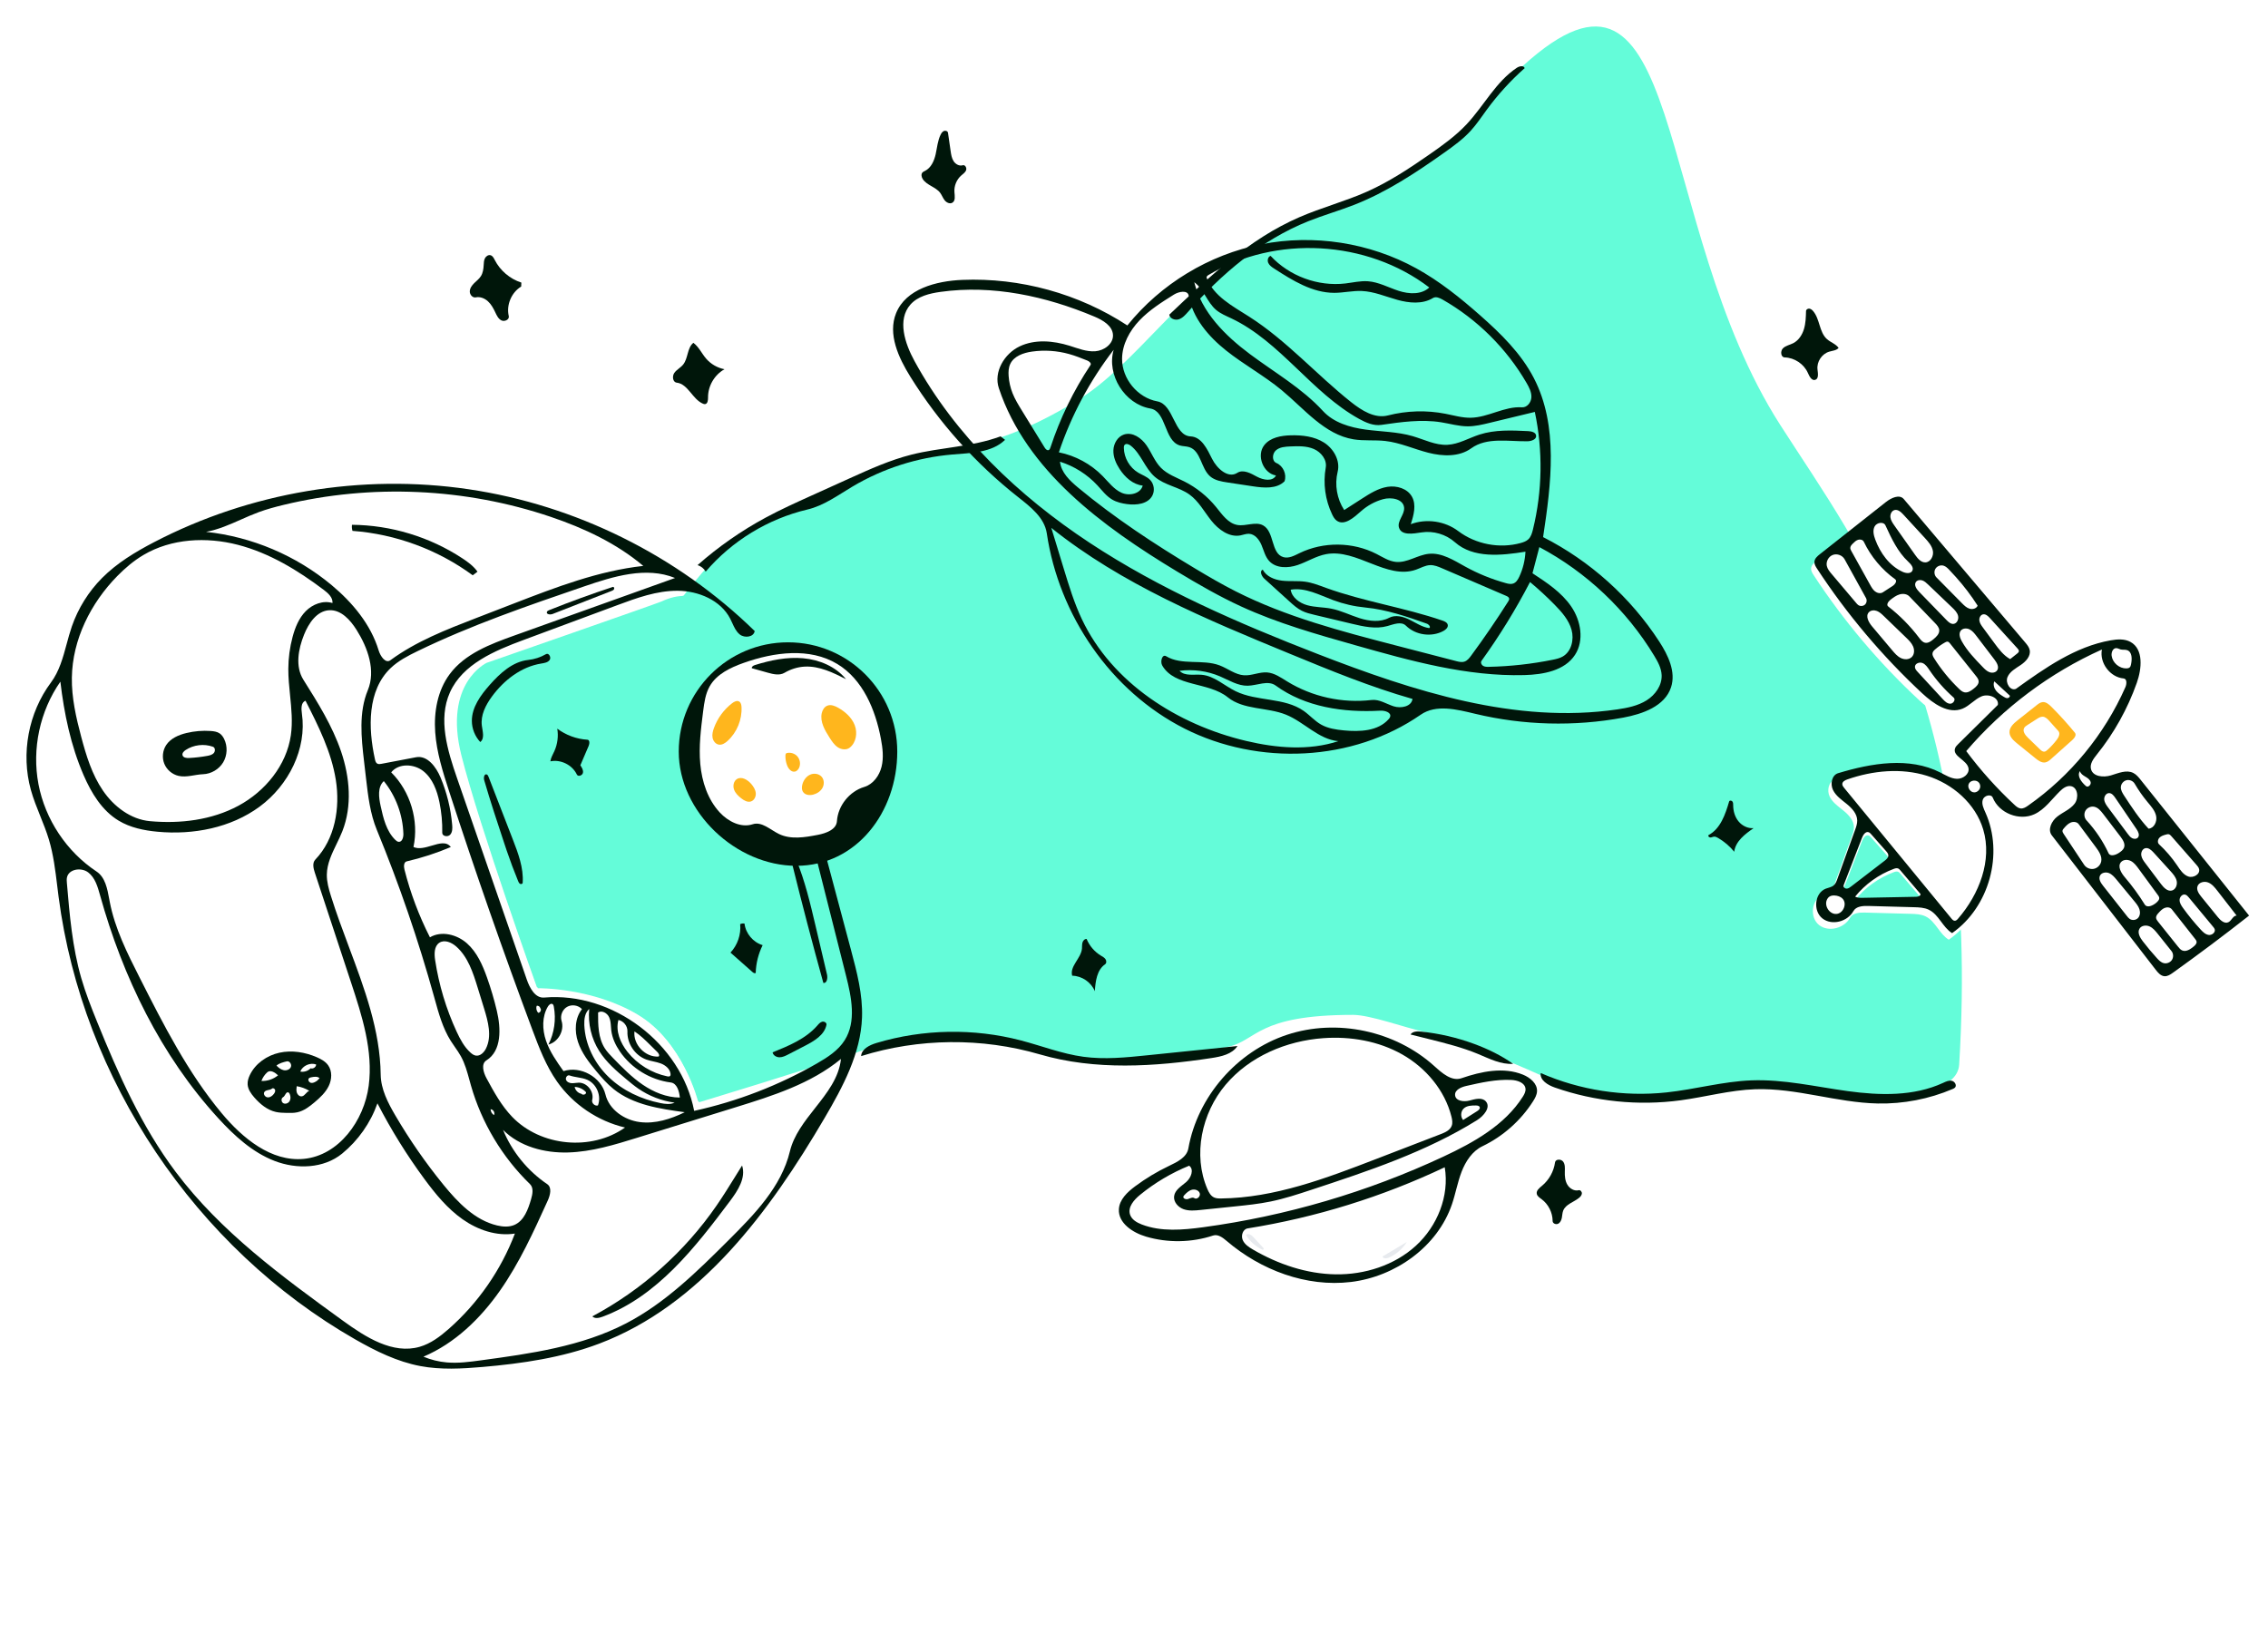 <svg width="685" height="499" viewBox="0 0 685 499" fill="none" xmlns="http://www.w3.org/2000/svg">
<g id="planet_watch">
<rect width="685" height="499" fill="white"/>
<path id="display" d="M235.723 235.688C236.723 238.688 253.223 296.188 254.223 301.188C254.256 301.355 254.29 301.524 254.325 301.695C255.327 306.627 256.772 313.732 245.15 319.963C245.198 320.112 245.223 320.188 245.223 320.188C229.466 325.393 210.828 332.613 210.828 332.613C210.828 332.613 206.298 314.496 192.473 306.209C178.649 297.923 162.16 298.159 162.16 298.159C162.16 298.159 144.848 249.912 139.345 228.107C133.843 206.302 146.997 200.191 146.997 200.191C146.997 200.191 198.712 182.192 199.722 181.689C199.722 181.689 199.722 181.689 199.722 181.689C205.116 179.199 208.723 179.688 212.723 181.688C216.723 183.688 218.223 186.188 219.723 189.188C221.222 192.188 234.721 232.685 235.723 235.688Z" fill="#64FCD9"/>
<path id="display_ray" fill-rule="evenodd" clip-rule="evenodd" d="M370.74 316.22C379.822 314.267 379.376 306.521 408.627 306.521C413.846 306.521 424.231 310.357 430.561 311.765C442.663 314.457 465.082 324.635 465.082 324.635C465.082 324.635 475.073 330.677 491.049 330.982C507.026 331.286 515.716 326.939 532.59 326.939C544.896 326.939 555.577 330.982 566.119 330.982C576.661 330.982 591.228 329.638 591.725 321.525C598.423 212.226 562.438 166.924 537.741 128.44C498.58 67.417 509.382 -25.123 459.89 19.963C447.335 31.4 445.832 40.833 423.621 53.06C405.94 62.792 392.168 64.725 382.793 70.676C356.84 87.151 343.21 110.105 325.154 121.087C293.623 140.265 283.281 132.492 258.355 145.615C255.065 147.347 251.416 149.79 247.356 151.431C239.282 154.693 230.08 157.333 222.35 162.782C216.101 167.187 206.494 179.876 206.494 179.876L147.274 200.502C147.274 200.502 134.121 206.613 139.623 228.418C145.125 250.223 162.438 298.47 162.438 298.47C162.438 298.47 178.926 298.234 192.751 306.521C206.575 314.808 211.106 332.925 211.106 332.925C211.106 332.925 244.267 322.912 258.355 318.005C262.224 316.658 270.975 313.256 284.352 312.619C299.016 311.921 310.072 319.185 331.39 320.244C343.369 320.839 361.657 318.172 370.74 316.22Z" fill="#64FCD9"/>
<g id="ray_outlines">
<path class="ray_outline" fill-rule="evenodd" clip-rule="evenodd" d="M346.498 318.731C355.581 317.798 364.663 316.865 373.745 315.933C372.123 318.413 368.86 319.112 365.93 319.558C348.702 322.181 330.811 323.343 314.081 318.462C296.549 313.347 277.51 313.528 260.078 318.975C260.217 316.796 262.657 315.628 264.749 315.003C278.84 310.787 294.09 310.519 308.322 314.236C314.619 315.88 320.744 318.291 327.192 319.173C333.586 320.048 340.079 319.39 346.498 318.731Z" fill="#00160A"/>
<path class="ray_outline" fill-rule="evenodd" clip-rule="evenodd" d="M275.236 137.328C284.139 135.073 293.579 135.002 302.185 131.794C302.642 132.145 303.099 132.497 303.556 132.848C299.528 136.755 293.284 136.797 287.692 137.268C277.062 138.162 266.644 141.502 257.475 146.955C253.076 149.571 248.839 152.718 243.857 153.893C231.985 156.693 221.058 163.363 213.141 172.643C212.607 171.713 211.711 170.996 210.685 170.679C216.98 165.12 223.913 160.287 231.306 156.304C235.778 153.895 240.41 151.799 245.038 149.706C248.929 147.946 252.82 146.186 256.711 144.426C262.744 141.697 268.816 138.954 275.236 137.328Z" fill="#00160A"/>
<path class="ray_outline" fill-rule="evenodd" clip-rule="evenodd" d="M449.021 33.172C447.468 35.293 446.014 37.498 444.245 39.443C441.905 42.016 439.066 44.076 436.228 46.088C427.651 52.169 418.797 58.026 409.009 61.864C404.449 63.652 399.721 64.987 395.173 66.804C380.92 72.497 368.891 82.748 358.751 94.268C357.962 95.165 357.12 96.111 355.976 96.454C354.833 96.796 353.33 96.217 353.159 95.036C365.083 83.713 377.339 72.166 392.42 65.611C399.139 62.691 406.282 60.828 412.97 57.839C419.622 54.865 425.733 50.816 431.717 46.658C435.698 43.892 439.667 41.042 442.982 37.505C448.2 31.937 451.777 24.695 458.132 20.47C458.903 19.957 460.256 19.693 460.485 20.59C456.23 24.36 452.38 28.586 449.021 33.172Z" fill="#00160A"/>
<path class="ray_outline" fill-rule="evenodd" clip-rule="evenodd" d="M507.617 332.321C494.875 334.046 481.729 332.713 469.593 328.466C467.505 327.736 465.041 326.281 465.343 324.091C477.219 329.281 490.455 331.319 503.342 329.944C511.927 329.027 520.341 326.631 528.968 326.303C538.736 325.933 548.38 328.223 558.065 329.55C567.75 330.877 578.006 331.164 586.879 327.062C587.708 326.678 588.601 326.247 589.495 326.435C590.389 326.622 591.084 327.794 590.474 328.474C590.289 328.681 590.026 328.798 589.77 328.907C582.646 331.942 574.874 333.446 567.132 333.287C554.703 333.032 542.571 328.569 530.146 328.982C522.552 329.234 515.146 331.302 507.617 332.321Z" fill="#00160A"/>
<path class="ray_outline" fill-rule="evenodd" clip-rule="evenodd" d="M426.014 312.442C426.663 311.466 428.067 311.45 429.232 311.571C434.704 312.139 440.104 313.395 445.265 315.3C449.403 316.827 453.401 318.779 457.017 321.306C453.293 321.572 449.795 319.733 446.345 318.305C441.619 316.349 436.635 315.1 431.673 313.858C429.787 313.386 427.901 312.914 426.014 312.442Z" fill="#00160A"/>
</g>
<g id="watch">
<path fill-rule="evenodd" clip-rule="evenodd" d="M164.91 197.568C165.743 197.086 166.564 198.543 166.01 199.33C165.456 200.116 164.375 200.261 163.426 200.416C157.398 201.394 152.202 205.432 148.587 210.354C146.693 212.932 145.109 216.028 145.532 219.199C145.761 220.921 146.427 223.05 145.053 224.113C143.452 222.407 142.526 220.084 142.516 217.744C142.497 213.617 145.148 209.994 147.879 206.899C151.016 203.343 154.809 199.836 159.523 199.329C161.416 199.126 163.264 198.521 164.91 197.568Z" fill="#00160A"/>
<path fill-rule="evenodd" clip-rule="evenodd" d="M233.344 317.837C238.254 315.859 243.355 313.748 246.839 309.762C247.26 309.28 247.697 308.745 248.317 308.584C248.937 308.423 249.743 308.903 249.617 309.531C249.005 312.59 245.93 314.408 243.158 315.84C241.472 316.711 239.787 317.582 238.101 318.453C237.267 318.884 236.393 319.325 235.455 319.332C234.516 319.339 233.502 318.763 233.344 317.837Z" fill="#00160A"/>
<path fill-rule="evenodd" clip-rule="evenodd" d="M156.493 266.123C155.257 263.112 154.113 260.063 153.065 256.982C152.807 256.224 152.555 255.465 152.303 254.705C150.202 248.372 148.1 242.038 146.238 235.63C146.021 234.883 146.246 233.662 146.987 233.902C147.291 234 147.441 234.333 147.557 234.631C149.991 240.913 152.426 247.194 154.86 253.476C156.499 257.703 158.165 262.1 157.868 266.624C157.845 266.964 157.369 267.107 157.071 266.942C156.773 266.776 156.622 266.438 156.493 266.123Z" fill="#00160A"/>
<path fill-rule="evenodd" clip-rule="evenodd" d="M249.773 294.302C250.028 295.385 249.769 297.065 248.674 296.868C245.372 284.951 242.237 272.988 239.269 260.983C239.169 260.58 239.07 260.146 239.215 259.756C239.36 259.367 239.857 259.082 240.205 259.31C240.38 259.423 240.47 259.628 240.549 259.821C243.135 266.129 244.708 272.798 246.271 279.434C247.438 284.39 248.606 289.346 249.773 294.302Z" fill="#00160A"/>
<path fill-rule="evenodd" clip-rule="evenodd" d="M144.215 172.662C143.736 173.028 143.258 173.393 142.779 173.759C132.243 166.013 119.5 161.305 106.459 160.34C106.277 159.748 106.225 159.118 106.305 158.505C118.094 158.595 129.835 162.165 139.678 168.654C141.373 169.771 143.044 171.003 144.215 172.662Z" fill="#00160A"/>
<path fill-rule="evenodd" clip-rule="evenodd" d="M178.896 397.581C193.838 389.621 206.83 378.031 216.438 364.092C218.361 361.303 220.148 358.424 221.935 355.547C222.667 354.369 223.398 353.191 224.13 352.012C225.35 355.742 222.865 359.575 220.51 362.715C209.948 376.796 198.479 391.574 181.975 397.695C180.954 398.074 179.657 398.361 178.896 397.581Z" fill="#00160A"/>
<path fill-rule="evenodd" clip-rule="evenodd" d="M53.932 234.34C52.016 233.906 50.35 232.485 49.619 230.661C48.888 228.837 49.112 226.659 50.199 225.021C51.54 223.001 53.95 221.963 56.307 221.394C58.706 220.814 61.194 220.606 63.656 220.78C64.595 220.846 65.57 220.982 66.346 221.514C66.945 221.925 67.376 222.542 67.697 223.194C68.779 225.393 68.668 228.138 67.411 230.243C66.153 232.347 63.789 233.746 61.339 233.835C58.853 233.926 56.359 234.889 53.932 234.34ZM57.087 228.938C58.926 228.842 60.758 228.63 62.57 228.305C63.306 228.173 64.096 227.991 64.585 227.425C65.074 226.859 65.014 225.791 64.309 225.539C61.615 224.575 58.478 224.947 56.084 226.516C55.531 226.878 54.957 227.463 55.128 228.102C55.327 228.848 56.317 228.978 57.087 228.938Z" fill="#00160A"/>
<path fill-rule="evenodd" clip-rule="evenodd" d="M185.162 177.246C185.473 177.266 185.601 177.705 185.446 177.976C185.312 178.208 185.064 178.337 184.813 178.441L166.908 185.439C166.193 185.719 164.958 185.57 165.179 184.834C165.267 184.539 165.587 184.388 165.874 184.274C172.229 181.734 178.662 179.39 185.162 177.246Z" fill="#00160A"/>
<path fill-rule="evenodd" clip-rule="evenodd" d="M76.798 331.453C75.808 330.319 74.877 329.006 74.789 327.503C74.732 326.534 75.038 325.575 75.456 324.698C77.12 321.211 80.616 318.778 84.391 317.95C88.165 317.121 92.167 317.783 95.711 319.324C96.998 319.884 98.281 320.596 99.1 321.736C100.382 323.518 100.246 326.03 99.286 328.004C98.327 329.979 96.674 331.519 94.995 332.934C93.449 334.238 91.776 335.514 89.8 335.946C88.737 336.179 87.637 336.155 86.549 336.13C85.459 336.104 84.36 336.078 83.296 335.838C80.703 335.254 78.546 333.456 76.798 331.453ZM83.982 324.779C83.082 323.915 81.654 323.024 80.727 323.858C79.932 324.573 79.317 325.485 78.953 326.49C80.762 326.552 82.586 325.932 83.982 324.779ZM86.606 320.56C85.507 320.824 84.365 321.109 83.502 321.839C84.11 322.457 84.812 323.041 85.661 323.223C86.509 323.405 87.524 323.06 87.855 322.258C88.186 321.457 87.449 320.357 86.606 320.56ZM89.611 328.063C89.527 328.723 89.447 329.411 89.664 330.04C89.88 330.669 90.491 331.216 91.151 331.128C92.096 331.001 92.511 329.764 93.416 329.463C92.256 328.753 90.954 328.274 89.611 328.063ZM93.883 322.673C94.617 322.897 95.476 322.264 95.48 321.497C93.659 320.856 91.423 321.854 90.685 323.638C91.802 323.867 93.025 323.485 93.813 322.661M87.522 330.472C87.433 330.25 87.301 330.019 87.076 329.937C86.346 329.671 86.159 331.029 85.476 331.399C84.832 331.748 84.924 332.843 85.564 333.199C86.204 333.555 87.076 333.216 87.457 332.59C87.837 331.964 87.795 331.152 87.522 330.472ZM82.151 328.79C81.492 329.353 80.291 329.096 79.834 329.833C79.435 330.476 80.087 331.377 80.841 331.437C81.596 331.498 82.284 330.977 82.735 330.368C82.982 330.034 83.191 329.622 83.097 329.217C83.003 328.813 82.466 328.52 82.151 328.79ZM95.797 326.391C96.04 326.146 96.283 325.902 96.526 325.657C95.895 325.046 94.878 325.189 94.019 325.373C93.754 325.43 93.47 325.497 93.288 325.697C92.864 326.164 93.372 326.977 93.996 327.065C94.62 327.153 95.21 326.791 95.736 326.444L95.797 326.391Z" fill="#00160A"/>
<path fill-rule="evenodd" clip-rule="evenodd" d="M221.159 188.154C221.747 189.448 222.337 190.746 223.429 191.623C224.889 192.795 227.68 192.442 227.936 190.587C204.569 167.76 173.88 152.547 141.566 147.771C109.251 142.995 75.473 148.68 46.502 163.771C40.859 166.71 35.333 170.043 30.844 174.553C26.75 178.667 23.599 183.715 21.7 189.2C21.099 190.935 20.615 192.727 20.131 194.518C19.016 198.644 17.903 202.761 15.377 206.153C8.582 215.279 6.278 227.594 9.316 238.56C10.065 241.263 11.112 243.868 12.16 246.474C13.102 248.816 14.044 251.159 14.77 253.574C16.14 258.136 16.716 262.88 17.291 267.616C17.423 268.703 17.555 269.789 17.697 270.873C24.892 325.987 59.042 376.936 107.288 404.535C113.476 408.074 119.978 411.284 126.984 412.599C133.148 413.756 139.488 413.406 145.735 412.864C157.704 411.827 169.727 410.072 180.965 405.825C211.615 394.241 232.481 365.919 249.058 337.656C254.582 328.237 259.971 318.195 260.354 307.282C260.597 300.359 258.795 293.547 257.008 286.854L249.49 258.701L246.5 258.968L255.533 294.703C257.172 301.185 258.692 308.524 255.123 314.179C253.17 317.274 249.968 319.337 246.796 321.162C235.247 327.807 222.673 332.666 209.657 335.514C205.727 315.158 185.014 299.509 164.359 301.29C161.639 301.525 159.995 298.424 159.102 295.844L138.054 235.062C135.141 226.65 132.255 217.239 135.897 209.117C139.727 200.577 149.365 196.543 158.14 193.286L186.386 182.802C192.293 180.609 198.362 178.387 204.663 178.429C210.964 178.47 217.645 181.267 220.544 186.861C220.762 187.281 220.96 187.718 221.159 188.154ZM100.168 176.726C106.48 181.998 111.989 188.599 114.371 196.471C114.896 198.206 116.446 200.484 117.906 199.41C125.667 193.704 134.771 190.167 143.755 186.695L155.283 182.239C167.949 177.343 180.792 172.403 194.291 170.921C186.188 164.088 176.403 159.512 166.363 156.113C140.509 147.361 112.17 146.091 85.637 152.496C83.106 153.108 80.587 153.788 78.142 154.685C76.309 155.358 74.514 156.154 72.721 156.949C69.303 158.464 65.891 159.976 62.226 160.633C76.086 162.116 89.469 167.793 100.168 176.726ZM71.867 164.557C81.381 167.025 89.961 172.249 97.804 178.174C99.125 179.172 100.565 180.484 100.42 182.133C97.597 181.265 94.433 182.482 92.356 184.581C90.279 186.681 89.13 189.526 88.367 192.38C87.527 195.523 87.093 198.775 87.081 202.029C87.071 204.686 87.339 207.344 87.608 209.999C88.016 214.04 88.423 218.073 87.845 222.076C86.534 231.154 80.087 239.009 72.012 243.358C63.937 247.707 54.426 248.843 45.292 248.016C39.47 247.488 34.365 243.585 31.072 238.755C27.778 233.926 26.04 228.225 24.537 222.576C22.977 216.714 21.613 210.726 21.704 204.661C21.876 193.184 27.387 182.174 35.426 173.981C37.796 171.566 40.397 169.357 43.307 167.632C51.763 162.622 62.353 162.09 71.867 164.557ZM25.237 234.087C21.373 225.167 19.369 215.539 18.236 205.884C12.034 214.774 9.592 226.202 11.619 236.85C13.646 247.499 20.116 257.23 29.151 263.219C31.775 264.958 32.408 268.384 32.99 271.535L32.991 271.536C33.038 271.796 33.086 272.053 33.134 272.308C34.677 280.431 38.457 287.93 42.193 295.306C49.414 309.559 56.723 323.948 66.954 336.22C73.262 343.786 81.937 350.945 91.744 350.016C102.336 349.012 109.98 338.47 111.36 327.921C112.739 317.371 109.361 306.844 106.028 296.74L95.084 263.569C94.649 262.25 94.276 260.621 95.237 259.619C101.173 253.428 102.775 244.051 101.431 235.58C100.087 227.109 96.178 219.291 92.279 211.652C90.907 212.111 90.965 214.036 91.175 215.467C92.747 226.178 87.139 237.208 78.422 243.626C69.705 250.045 58.357 252.214 47.579 251.208C43.494 250.827 39.356 249.983 35.843 247.864C30.798 244.822 27.578 239.494 25.237 234.087ZM139.719 368.262C135.144 365.042 131.537 360.644 128.217 356.141C122.879 348.902 118.119 341.238 113.996 333.244C111.912 339.147 108.181 344.459 103.335 348.422C97.783 352.962 89.616 353.218 82.926 350.633C76.237 348.048 70.78 343.041 65.935 337.753C48.593 318.826 37.077 295.068 30.201 270.334C29.499 267.808 28.72 265.079 26.635 263.489C24.55 261.899 20.758 262.454 20.225 265.021C20.11 265.57 20.157 266.139 20.204 266.698C21.021 276.359 21.851 286.094 24.542 295.409C25.837 299.892 27.553 304.241 29.305 308.565C35.733 324.431 42.772 340.243 53.05 353.932C66.647 372.044 85.272 385.623 103.605 398.92C110.451 403.885 118.637 409.115 126.763 406.773C130.068 405.82 132.899 403.688 135.483 401.419C144.365 393.617 151.306 383.623 155.514 372.575C149.986 373.44 144.295 371.483 139.719 368.262ZM222.139 334.444L192.42 343.646C185.611 345.754 178.698 347.88 171.572 348.08C164.447 348.281 156.957 346.314 151.932 341.258C154.655 347.861 159.355 353.633 165.267 357.639C166.769 358.657 166.181 360.967 165.431 362.62C161.178 371.993 156.89 381.429 150.979 389.855C145.067 398.282 137.369 405.733 127.895 409.758C130.136 410.696 132.524 411.284 134.945 411.493C138.388 411.79 141.846 411.325 145.271 410.861C160.29 408.825 175.652 406.685 189.101 399.696C200.968 393.529 210.643 383.944 220.115 374.503C227.894 366.749 236.003 358.419 238.572 347.74C239.754 342.831 242.978 338.738 246.182 334.67C249.804 330.073 253.4 325.507 253.994 319.832C244.924 327.32 233.374 330.965 222.139 334.444ZM103.408 251.036C106.4 243.417 105.656 234.737 103.022 226.987C100.388 219.237 95.991 212.228 91.632 205.3C89.121 201.308 90.078 196.062 91.836 191.685C93.227 188.221 95.701 184.509 99.429 184.307C102.992 184.114 105.799 187.236 107.698 190.256C111.116 195.688 113.54 202.526 111.091 208.458C108.32 215.169 109.113 222.749 109.953 229.96L110.565 235.221C111.174 240.456 111.803 245.769 113.808 250.643C120.59 267.125 126.383 284.014 131.147 301.189L131.309 301.776C132.511 306.121 133.731 310.527 136.12 314.343C136.525 314.991 136.962 315.618 137.399 316.244C138.033 317.153 138.666 318.062 139.202 319.031C140.432 321.256 141.106 323.725 141.778 326.186C141.936 326.764 142.094 327.342 142.259 327.917C145.485 339.144 151.69 349.501 160.069 357.641C161.22 358.759 160.853 360.656 160.402 362.196C159.503 365.266 158.289 368.707 155.349 369.968C153.723 370.666 151.855 370.533 150.133 370.123C143.414 368.527 138.293 363.187 133.931 357.833C128.567 351.251 123.711 344.256 119.419 336.93C117.178 333.105 115.036 328.991 114.98 324.558C114.814 311.214 110.102 298.615 105.387 286.006C103.47 280.88 101.552 275.753 99.939 270.573C99.288 268.484 98.681 266.341 98.713 264.152C98.76 260.873 100.207 257.887 101.658 254.895C102.277 253.618 102.896 252.339 103.408 251.036ZM130.42 255.404C128.519 255.967 126.531 256.556 124.883 255.822C126.574 247.821 123.955 239.04 118.157 233.273C120.392 230.461 125.033 230.667 127.849 232.897C130.665 235.127 131.988 238.744 132.718 242.262C133.349 245.305 133.635 248.42 133.571 251.527C133.549 252.579 135.22 252.886 135.945 252.123C136.67 251.36 136.66 250.177 136.57 249.128C136.149 244.218 134.96 239.374 133.059 234.827C131.718 231.62 129.066 228.061 125.651 228.71L115.21 230.696C114.79 230.776 114.33 230.85 113.957 230.642C113.51 230.392 113.354 229.834 113.244 229.333C111.148 219.818 110.932 208.547 117.966 201.804C120.29 199.577 123.2 198.076 126.096 196.671C142.292 188.81 159.373 182.955 176.405 177.121C185.308 174.071 195.162 171.031 203.882 174.57L155.293 191.965C148.055 194.556 140.389 197.456 135.81 203.631C132.149 208.569 131.006 215.017 131.443 221.148C131.879 227.279 133.763 233.203 135.663 239.049C143.513 263.194 151.883 287.17 160.766 310.954C162.804 316.41 164.903 321.922 168.255 326.685C173.111 333.586 180.559 338.617 188.775 340.546C178.627 347.729 163.308 346.279 154.689 337.32C151.442 333.945 149.163 329.776 146.936 325.656C145.988 323.902 145.231 321.313 146.922 320.258C151.56 317.367 151.316 310.592 150.055 305.274C149.253 301.89 148.266 298.549 147.102 295.271C145.75 291.462 144.064 287.605 141.042 284.921C138.02 282.237 133.336 281.044 129.852 283.094C126.536 276.586 123.95 269.706 122.157 262.624C121.922 261.697 121.921 260.375 122.853 260.159C127.402 259.103 131.859 257.652 136.158 255.828C134.864 254.087 132.705 254.727 130.42 255.404ZM146.211 304.601L144.248 298.23C142.863 293.733 141.328 288.998 137.802 285.881C136.394 284.637 134.263 283.707 132.694 284.74C131.1 285.788 131.138 288.105 131.425 289.991C132.557 297.451 134.751 304.749 137.921 311.596C138.987 313.898 140.202 316.202 142.085 317.901C142.552 318.323 143.084 318.715 143.705 318.818C145.029 319.036 146.189 317.877 146.784 316.674C148.616 312.969 147.428 308.551 146.211 304.601ZM187.226 317.586C190.72 322.675 196.45 326.167 202.575 326.938C204.484 327.179 205.133 329.579 205.336 331.493C201.315 331.479 197.429 329.864 194.106 327.6C190.783 325.336 187.95 322.437 185.151 319.55C184.258 318.629 183.361 317.699 182.669 316.62C180.659 313.486 180.617 309.527 180.64 305.805C181.783 305.057 183.387 305.972 183.965 307.209C184.386 308.109 184.456 309.109 184.526 310.11C184.553 310.485 184.579 310.86 184.624 311.23C184.902 313.525 185.918 315.68 187.226 317.586ZM177.96 304.747C176.644 305.9 176.405 307.848 176.477 309.596C176.722 315.511 179.571 321.181 183.829 325.294C188.087 329.407 193.672 332.015 199.479 333.168C200.903 333.45 202.439 333.637 203.758 333.032C199.833 332.502 196.036 331.036 192.774 328.788C191.536 327.935 190.377 326.974 189.224 326.009C186.178 323.458 183.117 320.816 180.99 317.461C178.615 313.713 177.53 309.163 177.96 304.747ZM201.544 325.093C196.852 324.12 192.527 321.464 189.537 317.72C187.367 315.005 185.867 311.417 186.78 308.064C188.348 308.368 189.572 309.92 189.504 311.515C189.347 315.167 191.777 318.784 195.218 320.02C195.906 320.268 196.621 320.426 197.336 320.585C198.097 320.753 198.858 320.922 199.585 321.197C200.997 321.731 202.355 322.837 202.523 324.337C202.548 324.563 202.535 324.819 202.376 324.981C202.171 325.19 201.83 325.152 201.544 325.093ZM177.418 326.15C176.491 325.734 175.486 325.561 174.479 325.387C173.646 325.243 172.81 325.1 172.017 324.817C171.349 324.579 170.709 325.483 170.963 326.145C171.218 326.808 171.99 327.127 172.699 327.157C173.083 327.172 173.464 327.126 173.846 327.079C174.17 327.039 174.494 326.999 174.82 326.997C177.359 326.985 179.505 329.755 178.859 332.21C178.611 333.153 179.661 334.162 180.593 333.876C181.701 331.012 180.22 327.407 177.418 326.15ZM191.626 311.508C193.377 312.658 194.881 314.139 196.372 315.61L198.527 317.735C198.906 318.109 199.297 318.724 198.93 319.108C194.93 319.406 191.17 315.493 191.626 311.508ZM180.076 323.504C177.856 320.83 175.678 318.016 174.577 314.719C173.477 311.423 173.623 307.519 175.77 304.786C174.656 303.582 172.683 303.284 171.264 304.107C169.844 304.931 169.122 306.79 169.614 308.356C170.527 311.259 168.592 314.729 165.643 315.48C167.418 311.978 167.998 307.883 167.265 304.026C167.213 303.75 167.138 303.45 166.91 303.286C166.426 302.937 165.798 303.475 165.492 303.986C163.666 307.035 163.759 310.933 164.903 314.297C166.047 317.661 168.131 320.612 170.186 323.511C175.351 321.828 181.58 325.298 182.868 330.575C183.984 335.147 188.55 338.294 193.217 338.898C197.885 339.502 202.585 337.996 206.811 335.923C199.255 334.905 191.288 333.718 185.338 328.951C183.364 327.37 181.692 325.449 180.076 323.504ZM177 329.891C177.138 330.581 175.945 330.899 175.558 330.312L175.474 330.327C174.519 330.086 173.741 329.252 173.566 328.283C174.866 328.316 176.142 328.914 177 329.891ZM163.155 304.499C163.115 304.008 162.542 303.641 162.079 303.809C161.852 304.52 162.033 305.346 162.537 305.896C163.185 305.903 163.616 304.993 163.201 304.496L163.155 304.499ZM148.168 335.012C148.168 335.004 148.168 334.997 148.168 334.989L148.168 334.97L148.143 335.028C148.151 335.028 148.16 335.028 148.169 335.028C148.189 335.739 148.592 336.43 149.204 336.794C149.579 336.072 148.978 335.057 148.169 335.028C148.169 335.023 148.168 335.017 148.168 335.012ZM115.922 235.915C119.549 240.406 121.659 246.1 121.834 251.87C121.866 252.925 121.452 254.356 120.4 254.256C120.002 254.218 119.671 253.943 119.386 253.664C116.686 251.018 115.761 247.1 114.957 243.406C114.394 240.825 113.984 237.712 115.922 235.915Z" fill="#00160A"/>
</g>
<g id="stars">
<path class="star" fill-rule="evenodd" clip-rule="evenodd" d="M149.432 78.529C151.073 81.737 154.028 84.247 157.46 85.346C157.445 85.746 157.43 86.146 157.415 86.546C154.462 88.332 152.873 92.115 153.664 95.474C153.907 96.508 152.429 97.238 151.469 96.783C150.509 96.328 150.026 95.267 149.574 94.306C149.006 93.099 148.352 91.9 147.367 91.001C146.382 90.102 145.008 89.539 143.703 89.814C142.747 90.015 141.872 88.998 141.888 88.021C141.905 87.044 142.538 86.187 143.236 85.504C143.934 84.82 144.736 84.219 145.255 83.391C145.862 82.423 146.019 81.244 146.083 80.103C146.123 79.392 146.139 78.652 146.46 78.016C146.781 77.38 147.516 76.886 148.196 77.098C148.815 77.292 149.137 77.951 149.432 78.529L149.432 78.529Z" fill="#00160A"/>
<path class="star" fill-rule="evenodd" clip-rule="evenodd" d="M548.936 111.585C549.074 112.762 549.363 114.408 548.225 114.734C547.163 115.038 546.487 113.673 546.042 112.662C544.844 109.942 541.998 108.031 539.028 107.952C537.852 107.921 537.654 106.063 538.48 105.226C539.306 104.388 540.564 104.188 541.61 103.65C543.24 102.811 544.316 101.141 544.846 99.386C545.376 97.631 545.427 95.772 545.474 93.94C545.486 93.476 546.015 93.158 546.475 93.218C546.935 93.279 547.315 93.606 547.617 93.958C549.689 96.37 549.421 100.304 551.793 102.422C552.895 103.405 554.457 103.869 555.31 105.076C554.644 105.872 553.465 105.914 552.471 106.212C550.24 106.88 548.667 109.273 548.936 111.585H548.936Z" fill="#00160A"/>
<path class="star" fill-rule="evenodd" clip-rule="evenodd" d="M209.414 103.538C211.067 104.76 211.931 106.757 213.272 108.315C214.693 109.965 216.684 111.114 218.824 111.518C215.795 113.187 213.809 116.594 213.85 120.052C213.859 120.868 213.737 121.987 212.924 122.058C212.714 122.077 212.507 122.007 212.313 121.925C209.127 120.584 207.821 115.972 204.387 115.571C203.176 115.43 202.962 113.623 203.664 112.626C204.366 111.629 205.548 111.071 206.318 110.126C207.873 108.219 207.505 105.09 209.414 103.538Z" fill="#00160A"/>
<path class="star" fill-rule="evenodd" clip-rule="evenodd" d="M287.641 61.222C286.884 61.674 285.878 61.197 285.326 60.509C284.774 59.822 284.49 58.953 283.962 58.247C282.601 56.429 279.875 55.977 278.675 54.049C278.293 53.436 278.138 52.555 278.65 52.047C278.854 51.844 279.13 51.737 279.387 51.608C281.218 50.686 282.139 48.596 282.592 46.597C283.045 44.597 283.189 42.49 284.104 40.656C284.332 40.199 284.637 39.738 285.112 39.551C285.587 39.364 286.248 39.603 286.321 40.109C286.586 41.947 286.852 43.786 287.117 45.625C287.271 46.689 287.438 47.791 288.024 48.692C288.61 49.593 289.741 50.235 290.766 49.912C291.479 49.687 292.05 50.693 291.793 51.396C291.537 52.098 290.855 52.532 290.295 53.028C288.901 54.264 288.128 56.169 288.267 58.026C288.353 59.175 288.63 60.632 287.641 61.222Z" fill="#00160A"/>
<path class="star" fill-rule="evenodd" clip-rule="evenodd" d="M465.699 358.17C467.839 356.409 469.284 353.824 469.663 351.079C469.806 350.044 471.474 349.999 472.105 350.831C472.736 351.663 472.651 352.812 472.619 353.856C472.576 355.216 472.692 356.639 473.385 357.81C474.078 358.981 475.483 359.82 476.803 359.486C477.321 359.354 477.807 359.932 477.769 360.466C477.73 360.999 477.342 361.441 476.929 361.781C475.315 363.103 472.898 363.691 472.136 365.633C471.868 366.319 471.86 367.074 471.722 367.797C471.583 368.52 471.257 369.278 470.597 369.605C469.938 369.931 468.94 369.529 468.938 368.793C468.93 366.229 467.65 363.7 465.589 362.174C464.992 361.732 464.277 361.286 464.145 360.555C463.966 359.571 464.927 358.805 465.699 358.17L465.699 358.17Z" fill="#00160A"/>
<path class="star" fill-rule="evenodd" clip-rule="evenodd" d="M330.669 299.369C329.565 296.661 326.755 294.739 323.831 294.693C323.031 291.846 326.472 289.495 326.778 286.555C326.842 285.945 326.767 285.317 326.924 284.724C327.081 284.131 327.578 283.554 328.19 283.595C329.043 285.673 330.578 287.464 332.5 288.625C333 288.927 333.543 289.203 333.878 289.681C334.213 290.158 334.239 290.918 333.759 291.25C331.29 292.958 330.867 296.373 330.669 299.369Z" fill="#00160A"/>
<path class="star" fill-rule="evenodd" clip-rule="evenodd" d="M518.879 253.072C518.515 252.862 518.116 252.66 517.697 252.691C517.32 252.72 516.973 252.936 516.596 252.944C516.218 252.951 515.797 252.55 516.008 252.237C519.634 250.31 521.106 245.966 522.261 242.026C522.45 241.675 523.029 241.773 523.256 242.101C523.482 242.429 523.468 242.86 523.47 243.259C523.48 244.988 523.987 246.749 525.087 248.084C526.187 249.419 527.917 250.275 529.64 250.123C527.026 251.924 524.175 254.1 523.783 257.251C522.422 255.573 520.751 254.149 518.879 253.072H518.879Z" fill="#00160A"/>
<path class="star" fill-rule="evenodd" clip-rule="evenodd" d="M168.312 220.078C170.93 222.043 174.133 223.218 177.401 223.414C178.146 223.458 178.094 224.581 177.8 225.267C176.959 227.227 176.119 229.187 175.279 231.147C175.749 231.831 176.242 232.623 176.059 233.433C175.876 234.242 174.583 234.678 174.227 233.929C172.848 231.029 169.37 229.298 166.226 229.946C166.384 228.836 166.994 227.854 167.451 226.831C168.389 224.729 168.693 222.348 168.312 220.078Z" fill="#00160A"/>
<path class="star" fill-rule="evenodd" clip-rule="evenodd" d="M223.552 279.118C223.956 278.922 224.425 278.862 224.865 278.95C225.21 281.936 227.461 284.613 230.343 285.466C229.052 288.066 228.331 290.947 228.246 293.848C227.958 294.081 227.541 293.828 227.264 293.582C225.052 291.626 222.84 289.67 220.628 287.714C222.765 285.441 223.86 282.223 223.552 279.118Z" fill="#00160A"/>
</g>
<g id="planet_s">
<path id="planet_bg" d="M271 227C271 245.225 258.725 261.5 240.5 261.5C222.275 261.5 205 245.225 205 227C205 208.775 219.775 194 238 194C256.225 194 271 208.775 271 227Z" fill="#00160A"/>
<path id="white_mass" fill-rule="evenodd" clip-rule="evenodd" d="M252.778 248.014C253.097 243.339 256.533 239.033 261.021 237.683C263.717 236.872 265.595 234.283 266.264 231.548C266.933 228.813 266.582 225.937 266.065 223.169C264.412 214.332 260.591 205.211 252.901 200.554C244.563 195.505 233.815 196.952 224.625 200.205C220.62 201.622 216.457 203.579 214.353 207.27C213.059 209.541 212.704 212.209 212.373 214.801C211.697 220.102 211.019 225.454 211.508 230.776C211.996 236.097 213.755 241.461 217.386 245.382C219.915 248.112 223.79 250.104 227.328 248.95C230.101 248.046 232.645 250.623 235.271 251.893C238.855 253.627 243.086 252.909 246.995 252.154C249.51 251.669 252.603 250.569 252.778 248.014Z" fill="white"/>
<g id="highlights">
<path class="highlight" fill-rule="evenodd" clip-rule="evenodd" d="M249.875 213.131C250.938 212.71 252.135 213.187 253.132 213.75C255.288 214.967 257.261 216.712 258.151 219.023C259.041 221.334 258.6 224.26 256.662 225.802C255.654 226.604 254.124 226.413 253.049 225.704C251.973 224.995 251.247 223.878 250.552 222.793C249.124 220.563 247.633 218.022 248.184 215.431C248.391 214.462 248.953 213.497 249.875 213.131H249.875Z" fill="#FFB61D"/>
<path class="highlight" fill-rule="evenodd" clip-rule="evenodd" d="M223.96 213.556C224.153 217.354 222.57 221.206 219.76 223.77C219.027 224.44 218.095 225.057 217.114 224.901C216.121 224.744 215.394 223.797 215.213 222.808C215.032 221.82 215.294 220.804 215.639 219.86C216.711 216.93 218.627 214.314 221.098 212.409C221.724 211.926 222.585 211.477 223.26 211.888C223.797 212.215 223.928 212.928 223.96 213.556Z" fill="#FFB61D"/>
<path class="highlight" fill-rule="evenodd" clip-rule="evenodd" d="M245.651 239.986C244.579 240.273 243.263 240.16 242.603 239.268C242.089 238.572 242.126 237.606 242.377 236.778C242.745 235.561 243.575 234.441 244.746 233.944C245.916 233.446 247.423 233.69 248.223 234.679C248.958 235.586 248.97 236.953 248.404 237.974C247.838 238.996 246.779 239.684 245.651 239.986L245.651 239.986Z" fill="#FFB61D"/>
<path class="highlight" fill-rule="evenodd" clip-rule="evenodd" d="M241.404 231.772C241.166 232.371 240.694 232.928 240.06 233.047C239.009 233.246 238.139 232.206 237.748 231.21C237.374 230.256 237.193 229.227 237.22 228.202C237.228 227.899 237.31 227.525 237.604 227.45C238.751 227.159 240.045 227.56 240.826 228.448C241.608 229.337 241.84 230.672 241.404 231.772H241.404Z" fill="#FFB61D"/>
<path class="highlight" fill-rule="evenodd" clip-rule="evenodd" d="M226.867 236.744C227.564 237.549 228.176 238.494 228.266 239.554C228.356 240.614 227.778 241.788 226.755 242.082C225.757 242.368 224.731 241.776 223.91 241.141C222.975 240.418 222.079 239.558 221.693 238.442C221.306 237.327 221.581 235.908 222.587 235.29C223.987 234.429 225.791 235.502 226.867 236.744H226.867Z" fill="#FFB61D"/>
</g>
<path id="planet_accent" fill-rule="evenodd" clip-rule="evenodd" d="M243.083 201.334C240.923 201.442 238.802 202.11 236.938 203.206C235.447 204.082 233.563 203.64 231.898 203.173C230.29 202.722 228.681 202.271 227.072 201.82C226.971 201.332 227.554 201.009 228.029 200.861C232.737 199.396 237.671 198.371 242.582 198.813C247.493 199.256 252.408 201.312 255.522 205.135C251.608 203.151 247.465 201.116 243.083 201.334Z" fill="#00160A"/>
</g>
<g id="planet_m">
<path fill-rule="evenodd" clip-rule="evenodd" d="M419.522 379.821C418.834 380.132 417.775 380.226 417.557 379.503C420.009 378.035 422.461 376.568 424.913 375.101C423.632 377.158 421.73 378.823 419.522 379.821Z" fill="#E7EAEE"/>
<path fill-rule="evenodd" clip-rule="evenodd" d="M378.434 373.51C379.484 374.649 380.534 375.789 381.584 376.928C381.752 377.11 381.634 377.462 381.39 377.507C379.333 376.56 377.56 375.003 376.357 373.085C376.727 372.332 377.866 372.894 378.434 373.51Z" fill="#E7EAEE"/>
<path fill-rule="evenodd" clip-rule="evenodd" d="M346.135 373.495C342.101 372.305 337.689 369.4 337.934 365.201C338.103 362.291 340.495 360.047 342.833 358.307C346.046 355.916 349.493 353.841 353.11 352.122C355.567 350.955 358.44 349.545 358.915 346.867C361.691 331.21 373.599 317.551 388.691 312.544C403.783 307.537 421.427 311.329 433.215 322C435.553 324.116 438.434 326.677 441.416 325.652C447.409 323.592 454.108 322.193 459.979 324.58C462.147 325.461 464.335 327.26 464.227 329.598C464.175 330.705 463.606 331.716 463.01 332.651C459.307 338.46 453.957 343.206 447.748 346.19C444.676 347.666 442.66 350.741 441.437 353.923C440.213 357.105 439.633 360.498 438.533 363.725C434.164 376.544 421.435 385.593 407.987 387.199C394.54 388.805 380.796 383.608 370.498 374.812C369.323 373.808 367.862 372.682 366.394 373.167C359.882 375.319 352.714 375.435 346.135 373.495ZM366.638 361.648C367.31 361.973 368.085 361.983 368.831 361.974C384.981 361.785 400.453 355.9 415.525 350.095C422.062 347.577 428.6 345.059 435.137 342.541C436.471 342.027 437.949 341.374 438.454 340.036C438.785 339.157 438.608 338.174 438.38 337.263C436.381 329.298 430.652 322.516 423.507 318.467C416.362 314.419 407.917 312.974 399.725 313.551C388.536 314.339 377.381 319.065 370.155 327.643C362.929 336.222 360.226 348.822 364.662 359.124C365.094 360.127 365.654 361.172 366.638 361.648ZM436.353 352.548C417.515 361.48 397.402 367.719 376.816 371.017C375.382 371.247 374.764 373.158 375.327 374.497C375.89 375.837 377.197 376.691 378.453 377.421C386.043 381.833 394.631 384.763 403.409 384.889C412.187 385.016 421.15 382.174 427.632 376.253C434.114 370.332 437.809 361.206 436.353 352.548ZM341.305 366.842C341.804 368.361 343.358 369.257 344.851 369.83C350.703 372.077 357.221 371.5 363.432 370.656C388.501 367.253 413.049 360.034 435.969 349.324C445.152 345.033 454.473 339.826 459.91 331.271C460.381 330.529 460.836 329.699 460.747 328.825C460.559 326.985 458.269 326.259 456.421 326.173C451.842 325.958 447.306 326.978 442.836 327.992C441.277 328.345 439.332 329.193 439.477 330.785C439.636 332.532 442.086 332.859 443.781 332.408C445.476 331.957 447.574 331.337 448.752 332.637C450.363 334.415 448.144 337.052 446.108 338.321C430.72 347.91 413.312 353.673 396.093 359.35C392.03 360.689 387.957 362.031 383.766 362.891C380.169 363.63 376.51 364.008 372.857 364.385C369.44 364.738 366.023 365.091 362.606 365.444C360.874 365.623 359.073 365.793 357.437 365.2C355.8 364.606 354.389 363.005 354.616 361.279C354.867 359.368 356.818 358.262 358.276 357.003C359.734 355.743 360.726 353.195 359.156 352.079C353.812 354.253 348.796 357.229 344.328 360.878C342.487 362.381 340.564 364.584 341.305 366.842ZM441.9 338.276C443.321 337.379 444.741 336.481 446.162 335.584C446.596 335.309 447.095 334.862 446.912 334.382C446.752 333.961 446.198 333.889 445.748 333.885C444.45 333.874 443.009 333.917 442.072 334.814C441.152 335.695 441.072 337.309 441.9 338.276ZM357.682 360.991C357.577 361.105 357.469 361.224 357.424 361.372C357.226 362.006 358.209 362.343 358.84 362.133C359.47 361.923 360.182 361.516 360.736 361.882C361.535 362.41 362.655 361.316 362.363 360.405C362.07 359.493 360.911 359.102 359.985 359.345C359.059 359.587 358.331 360.287 357.682 360.991Z" fill="#00160A"/>
</g>
<g id="planet_xl">
<path fill-rule="evenodd" clip-rule="evenodd" d="M463.248 114.159C470.761 128.661 468.504 146.071 466.058 162.219C480.232 169.414 492.458 180.403 501.119 193.732C503.811 197.876 506.242 202.9 504.697 207.594C502.822 213.289 496.143 215.654 490.247 216.747C475.485 219.484 460.15 219.086 445.55 215.588C440.038 214.267 433.749 212.637 429.09 215.865C408.541 230.104 380.075 231.343 357.768 220.055C335.461 208.767 319.81 185.808 316.161 161.075C315.464 156.353 311.251 153.089 307.501 150.135C294.664 140.026 283.601 127.672 274.963 113.802C271.354 108.006 268.083 100.908 270.647 94.58C273.61 87.269 282.731 84.861 290.613 84.535C308.126 83.81 325.828 88.693 340.493 98.294C350.58 85.745 365.181 76.904 380.976 73.78C396.772 70.657 413.639 73.276 427.743 81.041C434.749 84.899 441.032 89.941 447.029 95.232C453.296 100.762 459.404 106.738 463.248 114.159ZM475.7 197.782C472.578 202.577 466.117 203.744 460.397 203.897C443.022 204.362 425.983 199.586 409.258 194.853C397.596 191.552 385.878 188.231 374.864 183.172C368.177 180.1 361.795 176.407 355.495 172.604C332.975 159.009 309.998 142.185 301.676 117.23C300.05 112.356 303.328 106.824 307.965 104.612C312.603 102.399 318.112 102.893 323.018 104.42C325.565 105.212 328.128 106.282 330.789 106.092C333.45 105.902 336.236 103.899 336.153 101.233C336.066 98.427 333.12 96.703 330.532 95.615C315.891 89.46 299.783 85.955 284.054 88.156C280.724 88.623 277.187 89.476 274.964 92C270.94 96.569 273.287 103.71 276.208 109.053C288.503 131.542 307.632 149.762 329.021 163.883C350.41 178.005 374.093 188.267 397.99 197.534C426.925 208.754 457.782 218.773 488.486 214.257C491.557 213.805 494.688 213.178 497.317 211.529C499.946 209.88 502.002 206.999 501.865 203.899C501.772 201.805 500.724 199.885 499.64 198.091C491.3 184.291 479.167 172.808 464.929 165.24C464.236 167.873 463.544 170.506 462.851 173.139C467.185 175.97 471.633 178.911 474.555 183.184C477.477 187.457 478.524 193.444 475.7 197.782ZM461.6 162.887C462.407 162.124 462.729 160.993 462.994 159.915C465.844 148.324 466.039 136.088 463.559 124.413C459 125.515 454.442 126.616 449.883 127.718C447.715 128.242 445.521 128.77 443.29 128.765C440.581 128.758 437.943 127.969 435.268 127.543C429.286 126.59 423.181 127.459 417.187 128.329C414.87 128.665 412.576 127.669 410.526 126.539C396.117 118.592 386.741 103.192 371.873 96.145C370.287 95.394 368.626 94.729 367.29 93.593C364.575 91.282 363.579 87.352 360.707 85.239C362.931 94.308 370.023 101.36 377.506 106.946C384.99 112.532 393.25 117.246 399.563 124.126C402.798 127.651 407.711 129.1 412.451 129.745C417.191 130.389 422.05 130.393 426.645 131.725C430.142 132.74 433.544 134.529 437.181 134.342C440.56 134.169 443.588 132.313 446.806 131.269C451.514 129.741 456.587 129.969 461.53 130.214C462.529 130.263 463.802 130.545 463.948 131.534C464.123 132.72 462.516 133.263 461.318 133.278C455.504 133.351 449.054 131.997 444.346 135.408C440.706 138.046 435.72 137.853 431.366 136.734C427.012 135.616 422.844 133.689 418.376 133.187C415.203 132.831 411.97 133.207 408.819 132.692C400.02 131.254 393.939 123.487 387.068 117.808C381.788 113.443 375.702 110.147 370.342 105.883C364.981 101.618 360.199 96.03 359.016 89.283C358.71 87.536 356.061 88.032 354.558 88.973C350.875 91.28 347.15 93.622 344.155 96.771C341.161 99.921 338.928 104.018 338.897 108.364C338.855 114.406 343.593 120.134 349.537 121.225C354.569 122.148 354.499 131.583 359.61 131.807C362.896 131.95 364.606 135.633 366.076 138.574C367.547 141.515 370.907 144.591 373.68 142.823C375.484 141.672 377.78 142.96 379.659 143.985C381.538 145.01 384.4 145.511 385.383 143.611C381.513 142.95 379.42 137.583 381.821 134.476C383.63 132.135 386.9 131.555 389.858 131.479C393.325 131.39 396.945 131.804 399.876 133.66C402.806 135.516 404.842 139.112 404.011 142.48C403.046 146.388 403.781 150.686 405.989 154.052C407.773 152.906 409.557 151.759 411.341 150.612C413.736 149.073 416.218 147.5 419.027 147.041C421.835 146.583 425.081 147.537 426.456 150.028C427.833 152.523 426.977 155.608 426.092 158.317C430.811 156.552 436.407 157.366 440.427 160.402C445.72 164.398 452.902 165.77 459.296 164.005C460.128 163.775 460.974 163.48 461.6 162.887ZM435.697 90.481C434.797 89.967 433.663 89.474 432.779 90.015C429.627 91.943 425.585 91.547 422.025 90.558C418.465 89.568 414.992 88.043 411.301 87.888C408.523 87.772 405.766 88.444 402.986 88.445C396.38 88.447 390.42 84.734 384.872 81.148C384.16 80.688 383.412 80.188 383.057 79.418C382.702 78.648 382.948 77.539 383.755 77.282C389.41 83.389 398.059 86.582 406.326 85.615C408.597 85.349 410.858 84.79 413.138 84.95C416.387 85.179 419.336 86.836 422.434 87.841C425.532 88.846 429.309 89.06 431.68 86.826C412.892 72.48 385.274 70.922 364.991 83.064C364.677 83.252 364.317 83.567 364.445 83.91C366.508 89.455 372.307 92.466 377.296 95.648C388.597 102.858 397.581 113.125 408.082 121.459C411.285 124.001 415.235 126.492 419.196 125.475C424.863 124.021 430.855 123.848 436.596 124.975C439.12 125.47 441.63 126.216 444.202 126.172C449.495 126.081 454.398 122.663 459.679 123.022C461.216 123.126 462.447 121.542 462.523 120.004C462.599 118.466 461.85 117.018 461.078 115.685C455.029 105.249 446.175 96.456 435.697 90.481ZM352.209 198.198C356.921 201.052 363.191 199.02 368.346 200.963C370.847 201.906 373.062 203.776 375.729 203.956C378.073 204.114 380.356 202.915 382.699 203.094C384.926 203.265 386.845 204.637 388.748 205.807C396.304 210.455 405.449 212.466 414.258 211.419C416.575 211.143 418.693 212.609 420.914 213.324C423.135 214.04 426.309 213.413 426.617 211.101C413.954 207.498 401.748 202.474 389.574 197.46C364.373 187.081 338.789 176.48 317.524 159.432C318.784 163.564 320.045 167.696 321.305 171.827C322.875 176.974 324.452 182.141 326.752 187.006C335.852 206.258 355.643 218.87 376.364 223.782C385.518 225.952 395.29 226.785 404.228 223.849C398.275 223.355 393.922 218.072 388.38 215.843C382.66 213.543 375.621 214.475 370.823 210.603C364.993 205.898 354.805 207.499 351.04 201.022C350.336 199.81 351.011 197.472 352.209 198.198ZM339.435 135.296C339.49 138.3 341.188 141.224 343.771 142.761C345.002 143.494 346.439 143.95 347.416 144.998C348.574 146.24 348.83 148.237 348.022 149.731C346.664 152.242 343.222 152.633 340.392 152.253C338.836 152.043 337.269 151.685 335.916 150.889C334.119 149.832 332.846 148.102 331.428 146.574C328.368 143.277 324.44 140.793 320.149 139.443C320.481 142.716 323.135 145.21 325.666 147.312C336.68 156.459 348.689 164.34 360.963 171.712C364.971 174.119 369.013 176.475 373.183 178.589C388.467 186.336 405.202 190.694 421.788 194.998C427.784 196.553 433.779 198.109 439.775 199.664C440.603 199.879 441.486 200.093 442.299 199.827C443.177 199.54 443.784 198.758 444.332 198.015C448.25 192.698 451.981 187.243 455.516 181.665C455.686 181.396 455.863 181.094 455.808 180.78C455.734 180.361 455.29 180.129 454.898 179.961C448.456 177.19 442.013 174.418 435.57 171.647C434.412 171.149 433.207 170.641 431.948 170.684C430.446 170.735 429.095 171.555 427.678 172.054C418.851 175.162 409.754 165.664 400.552 167.365C397.519 167.926 394.846 169.665 391.926 170.656C389.006 171.648 385.351 171.697 383.292 169.401C382.1 168.071 381.699 166.237 380.999 164.594C380.299 162.951 379 161.291 377.215 161.218C376.34 161.183 375.503 161.542 374.643 161.707C371.253 162.359 368.018 159.955 365.862 157.258C363.707 154.561 362.043 151.368 359.238 149.354C356.046 147.061 351.752 146.587 348.783 144.011C345.774 141.401 344.645 137.063 341.511 134.603C340.967 134.176 340.102 133.846 339.658 134.376C339.45 134.623 339.429 134.973 339.435 135.296ZM422.539 159.379C421.904 157.346 424.278 155.442 424.084 153.321C423.846 150.708 420.225 150.073 417.698 150.777C415.271 151.454 413.002 152.689 411.117 154.361C408.945 156.288 405.999 158.963 403.677 157.22C403.067 156.761 402.683 156.068 402.352 155.38C400.251 151.019 399.563 145.99 400.414 141.224C400.837 138.856 399.011 136.551 396.801 135.602C394.591 134.653 392.094 134.738 389.691 134.838C388.166 134.902 386.513 135.015 385.363 136.018C384.213 137.021 384.103 139.253 385.51 139.845C387.555 140.705 388.696 143.271 387.966 145.365C385.593 147.719 381.745 147.383 378.44 146.883C375.88 146.495 373.32 146.108 370.76 145.72C368.892 145.438 366.916 145.106 365.489 143.869C362.699 141.448 362.735 136.225 359.229 135.062C358.288 134.75 357.254 134.825 356.307 134.531C351.566 133.06 352.332 124.228 347.441 123.386C339.688 122.051 334.16 113.208 336.357 105.654C329.172 114.96 323.553 125.472 319.807 136.616C324.811 137.613 329.495 140.155 333.057 143.808C334.841 145.637 336.433 147.798 338.767 148.84C341.101 149.881 344.495 149.135 345.135 146.661C342.191 146.352 339.769 144.143 338.155 141.663C337.047 139.96 336.196 137.999 336.276 135.97C336.357 133.941 337.558 131.865 339.488 131.232C342.055 130.391 344.75 132.294 346.286 134.516C347.822 136.739 348.755 139.398 350.66 141.313C352.587 143.25 355.264 144.188 357.702 145.419C361.394 147.283 364.686 149.933 367.295 153.142C369.111 155.376 370.911 158.079 373.749 158.562C376.347 159.003 379.239 157.407 381.534 158.703C384.947 160.629 383.831 167.14 387.586 168.262C389.238 168.756 390.933 167.819 392.482 167.064C399.71 163.542 408.594 163.637 415.745 167.311C417.637 168.283 419.49 169.514 421.608 169.715C425.025 170.039 428.119 167.618 431.533 167.27C435.473 166.868 439.084 169.227 442.553 171.137C446.411 173.262 450.517 174.934 454.761 176.109C455.506 176.315 456.31 176.504 457.038 176.247C457.935 175.93 458.474 175.029 458.875 174.166C459.974 171.804 460.609 169.227 460.733 166.624C453.407 167.804 444.981 168.689 439.428 163.768C436.723 161.369 432.929 160.252 429.355 160.8C426.829 161.187 423.301 161.819 422.539 159.379ZM308.623 123.971C310.915 127.701 313.207 131.431 315.5 135.161C315.78 135.617 316.257 136.141 316.746 135.926C317.035 135.8 317.161 135.467 317.259 135.168C320.15 126.375 324.23 117.975 329.353 110.267C329.713 109.725 328.98 109.127 328.375 108.886C326.58 108.171 324.781 107.455 322.92 106.934C319.282 105.915 315.432 105.66 311.692 106.19C309.079 106.561 306.215 107.56 305.112 109.957C304.605 111.06 304.55 112.316 304.632 113.527C304.752 115.323 305.156 117.099 305.823 118.77C306.554 120.601 307.591 122.291 308.623 123.971ZM471.942 198.317C474.621 196.812 475.476 193.168 474.649 190.208C473.822 187.248 471.701 184.843 469.548 182.651C467.184 180.243 464.701 177.953 462.111 175.791C457.812 184.064 452.912 192.025 447.462 199.591C447.115 200.073 447.419 200.801 447.928 201.107C448.438 201.413 449.067 201.415 449.662 201.402C456.14 201.268 462.606 200.552 468.957 199.268C469.985 199.06 471.028 198.831 471.942 198.317ZM362.911 203.803C366.744 204.122 369.751 207.093 373.21 208.775C379.672 211.917 387.885 210.592 393.763 214.722C395.573 215.994 397.049 217.722 398.969 218.82C401.047 220.009 403.487 220.368 405.87 220.601C410.696 221.072 416.238 220.833 419.43 217.183C419.611 216.976 419.785 216.753 419.863 216.49C420.256 215.158 418.247 214.565 416.861 214.643C405.839 215.264 394.213 213.571 385.298 207.062C382.962 205.356 379.745 207.047 376.854 207.11C373.873 207.174 371.199 205.445 368.455 204.278C364.632 202.65 360.37 202.067 356.25 202.608C357.844 204.298 360.596 203.611 362.911 203.803Z" fill="#00160A"/>
<path fill-rule="evenodd" clip-rule="evenodd" d="M389.439 181.643C386.911 179.352 384.383 177.061 381.856 174.77C381.032 174.023 380.34 172.428 381.393 172.072C382.484 174.129 384.92 175.113 387.233 175.381C389.546 175.649 391.901 175.369 394.208 175.69C396.393 175.993 398.463 176.825 400.538 177.574C411.984 181.707 424.161 183.488 435.67 187.44C436.345 187.672 437.117 188.02 437.261 188.719C437.422 189.5 436.688 190.165 435.989 190.55C432.401 192.523 427.551 191.852 424.635 188.977C423.229 187.591 420.923 188.556 419.022 189.09C415.52 190.073 411.795 189.23 408.257 188.387C404.512 187.493 400.767 186.6 397.022 185.707C395.717 185.396 394.398 185.08 393.199 184.478C391.791 183.772 390.606 182.701 389.439 181.643ZM431.646 189.71C432.241 189.441 431.563 188.589 430.948 188.369C424.9 186.211 418.758 184.1 412.366 183.487C409.05 183.169 405.777 182.416 402.655 181.254C398.471 179.696 394.222 177.359 389.821 178.109C390.2 180.501 392.51 182.152 394.845 182.798C397.179 183.444 399.653 183.363 402.032 183.822C405.017 184.397 407.77 185.803 410.67 186.717C413.57 187.631 416.86 188.014 419.549 186.595C421.454 185.589 423.808 186.22 425.739 187.174C427.671 188.128 429.513 189.406 431.646 189.71Z" fill="#00160A"/>
</g>
<g id="satelite">
<path id="satelite_bg" fill-rule="evenodd" clip-rule="evenodd" d="M600.88 242.929C600.377 241.681 598.254 242.26 597.851 243.543C597.464 244.773 598.046 246.061 598.58 247.246L598.65 247.4C604.253 259.86 599.792 276.009 588.588 283.827C587.238 283.001 586.269 281.704 585.303 280.412C584.227 278.971 583.155 277.536 581.565 276.77C580.175 276.099 578.579 276.045 577.037 276.003L563.281 275.627C561.608 275.581 559.594 275.718 558.781 277.181C557.011 280.371 552.277 281.643 549.41 279.387C546.543 277.131 547.034 271.739 550.43 270.406C550.682 270.308 550.944 270.229 551.207 270.15C551.779 269.979 552.35 269.807 552.804 269.429C553.398 268.935 553.685 268.172 553.947 267.445L559.285 252.662C559.62 251.734 559.96 250.779 559.936 249.792C559.888 247.78 558.368 246.127 556.81 244.855C556.562 244.653 556.31 244.453 556.057 244.253C554.715 243.192 553.353 242.115 552.614 240.592C551.734 238.783 552.25 236.104 554.176 235.523C564.281 232.476 575.64 230.542 585.047 235.326C585.31 235.46 585.573 235.599 585.836 235.739C587.187 236.454 588.558 237.181 590.069 237.224C591.875 237.274 593.872 235.797 593.542 234.02C593.332 232.885 592.311 232.048 591.333 231.246C590.158 230.283 589.044 229.369 589.471 228.049C589.639 227.528 590.042 227.121 590.432 226.736L602.405 214.904C602.819 212.666 599.565 211.443 597.469 212.33C596.431 212.769 595.537 213.469 594.643 214.169C593.732 214.882 592.822 215.595 591.759 216.032C587.502 217.779 582.944 214.547 579.574 211.414C567.512 200.199 556.814 187.519 547.791 173.74C547.377 173.108 546.95 172.413 547.005 171.659C547.075 170.691 547.9 169.974 548.662 169.373L568.569 153.653C570.172 152.387 572.681 151.178 574.001 152.737L610.659 196.03C611.241 196.718 611.844 197.447 612.025 198.33C612.397 200.146 610.882 201.788 609.349 202.828C609.11 202.99 608.865 203.15 608.618 203.31C607.282 204.18 605.908 205.074 605.315 206.522C604.612 208.237 606.144 210.766 607.859 210.063C616.64 203.756 625.818 197.276 636.466 195.404C638.481 195.05 640.671 194.895 642.464 195.88C646.454 198.071 645.893 203.947 644.376 208.239C641.609 216.07 637.506 223.428 632.299 229.898C631.262 231.187 630.109 232.737 630.547 234.332C631.167 236.587 634.298 236.865 636.54 236.196C636.894 236.09 637.254 235.973 637.617 235.855C639.549 235.226 641.567 234.568 643.323 235.458C644.246 235.926 644.92 236.758 645.565 237.566L678.286 278.538C670.75 284.464 663.08 290.218 655.282 295.794C654.512 296.345 653.652 296.92 652.708 296.842C651.59 296.749 650.773 295.787 650.087 294.899L618.707 254.303C617.368 252.572 618.629 249.984 620.352 248.635C620.975 248.147 621.659 247.73 622.341 247.314C623.546 246.579 624.745 245.848 625.593 244.738C626.922 242.999 626.569 239.757 624.406 239.429C623.176 239.242 622.045 240.097 621.157 240.968C620.462 241.649 619.801 242.378 619.14 243.106C617.438 244.981 615.737 246.856 613.466 247.909C608.887 250.031 602.767 247.61 600.88 242.929ZM556.915 268.15C556.855 268.307 556.793 268.468 556.796 268.636C556.804 269.115 557.353 269.437 557.83 269.388C558.306 269.339 558.713 269.035 559.093 268.743L569.23 260.955C569.758 260.55 570.336 260.046 570.333 259.38C570.33 258.861 569.967 258.422 569.623 258.032L565.169 252.986C564.937 252.723 564.687 252.448 564.352 252.345C563.435 252.062 562.728 253.148 562.381 254.042L556.915 268.15ZM573.264 263.297C573.556 263.411 573.772 263.659 573.976 263.897L580.025 270.986C580.177 271.557 579.359 271.844 578.768 271.855L562.617 272.168C561.825 272.183 560.992 272.189 560.299 271.807C563.344 268.045 567.414 265.121 571.951 263.435C572.374 263.278 572.845 263.132 573.264 263.297Z" fill="white"/>
<path id="satelite_outline" fill-rule="evenodd" clip-rule="evenodd" d="M601.88 240.929C601.377 239.681 599.254 240.26 598.851 241.543C598.448 242.826 599.098 244.173 599.65 245.4C605.253 257.86 600.792 274.009 589.588 281.827C586.732 280.08 585.581 276.224 582.565 274.77C581.175 274.099 579.579 274.045 578.037 274.003C573.451 273.877 568.866 273.752 564.281 273.627C562.608 273.581 560.594 273.718 559.781 275.181C558.011 278.371 553.277 279.643 550.41 277.387C547.543 275.131 548.034 269.739 551.43 268.406C552.232 268.092 553.142 267.98 553.804 267.429C554.398 266.935 554.685 266.172 554.947 265.445C556.727 260.517 558.506 255.59 560.285 250.662C560.62 249.734 560.96 248.779 560.936 247.792C560.888 245.78 559.368 244.127 557.81 242.855C556.251 241.582 554.493 240.402 553.614 238.592C552.734 236.783 553.25 234.104 555.176 233.523C565.281 230.476 576.64 228.542 586.047 233.326C587.657 234.145 589.263 235.173 591.069 235.224C592.875 235.274 594.872 233.797 594.542 232.02C594.079 229.521 589.69 228.468 590.471 226.049C590.639 225.528 591.042 225.121 591.432 224.736C595.423 220.792 599.414 216.848 603.405 212.904C603.819 210.666 600.565 209.443 598.469 210.33C596.373 211.216 594.864 213.167 592.759 214.032C588.502 215.779 583.944 212.547 580.574 209.414C568.512 198.199 557.814 185.519 548.791 171.74C548.377 171.108 547.95 170.413 548.005 169.659C548.075 168.691 548.9 167.974 549.662 167.373C556.298 162.133 562.934 156.893 569.569 151.653C571.172 150.387 573.681 149.178 575.001 150.737C587.22 165.168 599.439 179.599 611.659 194.03C612.241 194.718 612.844 195.447 613.025 196.33C613.397 198.146 611.882 199.788 610.349 200.828C608.815 201.869 607.017 202.807 606.315 204.522C605.612 206.237 607.144 208.766 608.859 208.063C617.64 201.756 626.818 195.276 637.466 193.404C639.481 193.05 641.671 192.895 643.464 193.88C647.454 196.071 646.893 201.947 645.376 206.239C642.609 214.07 638.506 221.428 633.299 227.898C632.262 229.187 631.109 230.737 631.547 232.332C632.167 234.587 635.298 234.865 637.54 234.196C639.781 233.528 642.237 232.401 644.323 233.458C645.246 233.926 645.92 234.758 646.565 235.566C657.472 249.223 668.379 262.881 679.286 276.538C671.75 282.464 664.08 288.218 656.282 293.794C655.512 294.345 654.652 294.92 653.708 294.842C652.59 294.749 651.773 293.787 651.087 292.899C640.627 279.367 630.167 265.835 619.707 252.303C618.368 250.572 619.629 247.984 621.352 246.635C623.075 245.286 625.264 244.476 626.593 242.738C627.922 240.999 627.569 237.757 625.406 237.429C624.176 237.242 623.045 238.097 622.157 238.968C619.674 241.401 617.619 244.447 614.466 245.909C609.887 248.031 603.767 245.61 601.88 240.929ZM591.387 277.469C597.769 270.11 601.773 259.853 598.984 250.519C596.648 242.706 589.767 236.722 581.979 234.304C574.191 231.886 565.654 232.724 557.952 235.404C557.26 235.646 556.451 236.058 556.424 236.791C556.407 237.242 556.709 237.635 556.996 237.984C567.793 251.13 578.591 264.276 589.388 277.421C589.654 277.745 589.977 278.098 590.396 278.1C590.801 278.102 591.122 277.775 591.387 277.469ZM641.387 204.914C637.298 204.542 634.044 200.196 634.838 196.169C619.14 203.207 605.034 213.77 593.861 226.853C598.207 232.682 603.084 238.116 608.411 243.065C608.96 243.576 609.57 244.107 610.317 244.181C611.127 244.261 611.876 243.783 612.542 243.316C625.338 234.355 635.619 221.842 641.926 207.551C642.353 206.585 642.439 205.009 641.387 204.914ZM583.941 193.083C584.819 192.36 585.78 191.456 585.704 190.322C585.648 189.485 585.032 188.807 584.451 188.203C581.856 185.509 579.262 182.815 576.668 180.121C575.93 179.355 574.712 179.231 573.693 179.537C572.675 179.843 571.809 180.506 570.967 181.156C570.316 181.659 569.642 182.663 570.291 183.168C573.797 185.897 576.944 189.087 579.627 192.629C580.116 193.274 580.666 193.981 581.462 194.13C582.374 194.3 583.224 193.673 583.941 193.083ZM593.325 209.103C594.361 209.316 595.342 208.614 596.168 207.954C596.873 207.39 597.646 206.686 597.61 205.784C597.586 205.172 597.187 204.649 596.805 204.171C594.189 200.892 591.573 197.613 588.957 194.334C588.776 194.107 588.572 193.866 588.287 193.806C588.003 193.746 587.718 193.886 587.464 194.028C586.414 194.614 585.424 195.308 584.514 196.096C584.144 196.416 583.768 196.786 583.678 197.266C583.572 197.826 583.88 198.373 584.184 198.855C586.302 202.212 588.831 205.31 591.697 208.058C592.169 208.51 592.684 208.972 593.325 209.103ZM556.915 267.15C556.855 267.307 556.793 267.468 556.796 267.636C556.804 268.115 557.353 268.437 557.83 268.388C558.306 268.339 558.713 268.035 559.093 267.743C562.472 265.147 565.851 262.551 569.23 259.955C569.758 259.55 570.336 259.046 570.333 258.38C570.33 257.861 569.967 257.422 569.623 257.032C568.138 255.35 566.654 253.668 565.169 251.986C564.937 251.723 564.687 251.448 564.352 251.345C563.435 251.062 562.728 252.148 562.381 253.042C560.559 257.745 558.737 262.447 556.915 267.15ZM573.976 262.897C573.772 262.659 573.556 262.411 573.264 262.297C572.845 262.132 572.374 262.278 571.951 262.435C567.414 264.121 563.344 267.045 560.299 270.807C560.992 271.189 561.825 271.183 562.617 271.168C568.001 271.064 573.384 270.959 578.768 270.855C579.359 270.844 580.177 270.557 580.025 269.986C578.008 267.623 575.992 265.26 573.976 262.897ZM559.602 164.182C559.237 164.546 558.846 164.966 558.839 165.483C558.834 165.831 559.008 166.153 559.178 166.458C561.064 169.851 562.95 173.245 564.836 176.638C565.243 177.371 565.669 178.125 566.334 178.635C567 179.145 567.975 179.348 568.678 178.892C569.657 178.258 570.635 177.623 571.613 176.989C572.335 176.52 573.1 175.464 572.401 174.961C568.358 172.052 565.065 168.11 562.919 163.615C562.634 163.018 561.827 162.831 561.196 163.031C560.565 163.231 560.071 163.714 559.602 164.182ZM577.412 198.441C578.223 197.638 578.262 196.292 577.813 195.243C577.363 194.194 576.522 193.371 575.701 192.578C573.458 190.412 571.215 188.246 568.972 186.079C568.347 185.476 567.7 184.857 566.891 184.539C566.082 184.221 565.062 184.277 564.46 184.904C563.343 186.071 564.386 187.962 565.427 189.198C567.444 191.593 569.462 193.989 571.48 196.384C572.242 197.289 573.036 198.22 574.098 198.743C575.16 199.267 576.571 199.275 577.412 198.441ZM581.495 169.857C583.057 169.831 584.06 167.973 583.797 166.432C583.535 164.891 582.431 163.649 581.373 162.498C579.2 160.132 577.026 157.767 574.853 155.401C574.142 154.628 573.201 153.781 572.188 154.055C571.296 154.296 570.841 155.362 570.965 156.277C571.089 157.193 571.638 157.987 572.171 158.742C574.257 161.695 576.343 164.648 578.43 167.602C579.193 168.683 580.172 169.879 581.495 169.857ZM622.938 250.868C622.878 251.228 623.089 251.572 623.291 251.877C625.351 254.983 627.41 258.089 629.47 261.196C630.085 262.123 631.279 262.625 632.372 262.416C633.464 262.207 634.389 261.299 634.618 260.211C634.949 258.641 633.939 257.135 632.982 255.847C631.262 253.535 629.543 251.222 627.823 248.909C627.288 248.189 626.195 248.095 625.372 248.451C624.548 248.807 623.931 249.506 623.342 250.183C623.165 250.385 622.982 250.603 622.938 250.868ZM640.022 257.564C640.619 257.156 641.249 256.707 641.512 256.032C641.956 254.892 641.185 253.67 640.449 252.692C638.717 250.389 636.969 248.097 635.205 245.818C634.483 244.885 633.659 243.89 632.502 243.659C631.482 243.456 630.36 243.973 629.852 244.88C629.344 245.787 629.488 247.014 630.194 247.778C632.903 250.71 635.153 254.065 636.839 257.684C637.353 258.787 639.018 258.251 640.022 257.564ZM551.747 170.921C551.946 171.852 552.581 172.619 553.196 173.345C555.676 176.276 558.156 179.206 560.636 182.137C560.829 182.365 561.025 182.596 561.273 182.762C561.87 183.163 562.737 183.097 563.266 182.612C563.796 182.127 563.937 181.268 563.59 180.639C561.433 176.732 559.277 172.824 557.121 168.916C556.456 167.712 554.858 167.12 553.569 167.601C552.28 168.082 551.461 169.576 551.747 170.921ZM651.929 275.745C651.567 276.148 651.181 276.607 651.194 277.149C651.205 277.611 651.506 278.009 651.793 278.371C653.809 280.911 655.834 283.444 657.868 285.97C658.206 286.389 658.561 286.823 659.051 287.046C660.239 287.59 661.558 286.701 662.561 285.864C663.003 285.494 663.488 285.028 663.433 284.455C663.401 284.117 663.182 283.83 662.972 283.563C660.626 280.583 658.281 277.604 655.935 274.625C655.443 274 654.483 273.924 653.751 274.235C653.019 274.546 652.462 275.155 651.929 275.745ZM566.372 162.937C567.888 167.056 570.672 170.899 574.667 172.718C575.65 173.166 577.074 173.346 577.575 172.39C578.081 171.424 577.123 170.377 576.326 169.632C573.161 166.672 571.274 162.629 569.463 158.691C568.896 157.459 566.838 157.803 566.195 158.997C565.551 160.191 565.903 161.664 566.372 162.937ZM645.9 262.362C645.252 261.478 644.571 260.565 643.602 260.054C642.633 259.543 641.288 259.567 640.585 260.408C639.468 261.745 640.688 263.703 641.82 265.028C644.009 267.591 646 270.322 647.772 273.189C648.459 274.301 650.169 273.554 651.176 272.721C651.702 272.286 652.284 271.699 652.129 271.034C652.073 270.793 651.923 270.585 651.777 270.385C649.818 267.711 647.859 265.037 645.9 262.362ZM640.561 237.644C640.481 238.627 641.044 239.535 641.584 240.361C643.838 243.807 646.107 247.271 648.916 250.281C650.596 250.172 651.56 248.119 651.217 246.471C650.874 244.823 649.675 243.513 648.599 242.218C647.161 240.488 645.866 238.638 644.732 236.695C644.256 235.878 643.221 235.429 642.299 235.639C641.376 235.849 640.638 236.701 640.561 237.644ZM643.218 277.533C643.953 278.039 645.041 277.948 645.681 277.326C646.375 276.651 646.47 275.535 646.168 274.615C645.866 273.696 645.236 272.926 644.62 272.18C642.838 270.021 641.056 267.862 639.274 265.703C638.609 264.898 637.9 264.06 636.927 263.682C635.953 263.304 634.641 263.58 634.225 264.538C633.786 265.549 634.506 266.659 635.187 267.525C637.594 270.581 640.001 273.637 642.408 276.693C642.649 277 642.896 277.312 643.218 277.533ZM664.184 262.475C664.055 261.973 663.703 261.563 663.361 261.174C660.842 258.298 658.324 255.421 655.805 252.545C655.602 252.313 655.382 252.071 655.086 251.983C654.794 251.897 654.482 251.979 654.188 252.061C653.477 252.26 652.73 252.479 652.217 253.009C651.704 253.54 651.547 254.49 652.088 254.992C654.136 256.89 655.967 259.022 657.533 261.333C658.444 262.678 659.38 264.177 660.91 264.722C662.441 265.266 664.589 264.048 664.184 262.475ZM592.188 190.507C591.518 191.407 591.96 192.686 592.506 193.666C594.141 196.601 596.505 199.051 598.842 201.465C599.442 202.085 600.071 202.723 600.88 203.022C601.689 203.321 602.734 203.171 603.207 202.449C603.857 201.457 603.114 200.168 602.394 199.225C600.578 196.848 598.763 194.471 596.947 192.093C596.354 191.317 595.73 190.515 594.853 190.084C593.977 189.654 592.772 189.724 592.188 190.507ZM669.857 277.003C670.656 277.987 671.865 279.079 673.015 278.546C674.016 278.082 674.419 276.534 675.523 276.528C673.586 274.034 671.65 271.539 669.713 269.044C668.933 268.039 668.094 266.989 666.907 266.53C665.721 266.07 664.099 266.482 663.702 267.691C663.336 268.807 664.123 269.943 664.864 270.854C666.528 272.904 668.193 274.953 669.857 277.003ZM597.305 182.925C595.358 179.878 593.163 176.99 590.748 174.299C590.113 173.591 589.462 172.897 588.812 172.203C588.28 171.635 587.709 171.043 586.96 170.834C586.06 170.584 585.017 171.005 584.544 171.81C584.07 172.615 584.209 173.731 584.866 174.395C587.429 176.989 589.993 179.584 592.556 182.179C593.229 182.86 593.942 183.565 594.858 183.845C595.773 184.125 596.947 183.813 597.305 182.925ZM609.238 197.399C609.475 197.212 609.731 196.992 609.762 196.691C609.795 196.375 609.566 196.097 609.352 195.861C606.567 192.796 603.782 189.73 600.998 186.665C600.446 186.057 599.732 185.392 598.927 185.555C598.147 185.714 597.722 186.636 597.828 187.425C597.934 188.215 598.422 188.893 598.894 189.534C600.048 191.1 601.201 192.666 602.355 194.232C603.709 196.071 605.127 197.966 607.126 199.071C607.83 198.514 608.534 197.956 609.238 197.399ZM650.456 257.497C649.779 256.752 648.881 255.935 647.907 256.19C647.031 256.419 646.59 257.475 646.73 258.37C646.87 259.266 647.433 260.029 647.978 260.753C649.545 262.834 651.112 264.915 652.679 266.996C653.495 268.08 654.645 269.293 655.962 268.968C657.128 268.68 657.68 267.233 657.417 266.061C657.153 264.89 656.316 263.945 655.508 263.057C653.824 261.203 652.14 259.35 650.456 257.497ZM646.216 280.445C645.459 281.636 646.318 283.169 647.18 284.287C648.527 286.036 649.945 287.73 651.428 289.366C652.015 290.013 652.661 290.681 653.508 290.893C654.429 291.123 655.474 290.709 655.987 289.911C656.5 289.112 656.442 287.989 655.85 287.248C654.464 285.514 653.079 283.779 651.694 282.045C650.994 281.169 650.255 280.262 649.232 279.803C648.209 279.345 646.818 279.498 646.216 280.445ZM578.649 175.79C578.01 176.725 578.847 177.94 579.636 178.753C582.391 181.591 585.146 184.43 587.902 187.269C588.484 187.869 589.191 188.518 590.023 188.432C591.072 188.324 591.646 187.027 591.396 186.003C591.146 184.979 590.349 184.193 589.586 183.465C587.167 181.155 584.747 178.845 582.328 176.536C581.809 176.041 581.268 175.532 580.589 175.3C579.911 175.069 579.054 175.198 578.649 175.79ZM636.987 239.54C636.075 239.552 635.455 240.589 635.538 241.497C635.621 242.406 636.186 243.188 636.731 243.92C638.691 246.551 640.651 249.183 642.612 251.815C642.994 252.328 643.395 252.858 643.963 253.154C644.53 253.449 645.314 253.434 645.726 252.944C646.319 252.24 645.807 251.183 645.29 250.421C643.148 247.268 641.006 244.114 638.864 240.961C638.404 240.283 637.807 239.529 636.987 239.54ZM668.462 279.962C666.001 276.994 663.539 274.025 661.078 271.056C660.782 270.698 660.456 270.321 660.008 270.202C659.131 269.97 658.302 270.914 658.295 271.821C658.289 272.727 658.828 273.537 659.359 274.272C660.999 276.539 662.774 278.708 664.671 280.764C665.345 281.495 666.116 282.255 667.103 282.377C668.089 282.5 669.217 281.581 668.897 280.64C668.81 280.384 668.634 280.17 668.462 279.962ZM586.753 211.132C587.374 211.805 588.103 212.528 589.019 212.542C589.934 212.555 590.756 211.311 590.069 210.705C587.279 208.242 584.803 205.425 582.718 202.342C582.158 201.515 581.569 200.62 580.641 200.25C579.713 199.881 578.385 200.398 578.362 201.397C578.349 201.988 578.776 202.487 579.177 202.922C581.702 205.659 584.228 208.395 586.753 211.132ZM637.77 198.055C638.053 200.188 640.104 201.936 642.255 201.879C642.607 201.869 642.984 201.805 643.239 201.562C643.489 201.323 643.571 200.962 643.641 200.623C643.967 199.04 643.989 196.896 642.461 196.369C641.832 196.152 641.128 196.32 640.485 196.151C640.034 196.033 639.619 195.751 639.154 195.753C638.138 195.756 637.637 197.048 637.77 198.055ZM556.54 271.465C555.914 270.793 554.968 270.491 554.05 270.461C553.549 270.444 553.027 270.507 552.6 270.769C552.213 271.005 551.934 271.39 551.754 271.806C550.939 273.69 552.611 276.191 554.658 276.037C556.705 275.883 557.939 272.967 556.54 271.465ZM596.365 239.322C597.243 239.275 598.024 238.507 598.084 237.63C598.113 237.211 597.991 236.784 597.746 236.443C597.012 235.423 595.171 235.586 594.628 236.719C594.085 237.851 595.111 239.388 596.365 239.322ZM605.175 210.444C605.518 210.655 605.886 210.874 606.288 210.861C606.69 210.848 607.105 210.491 607.019 210.098C605.459 208.663 603.899 207.227 602.339 205.791C601.934 206.702 602.241 207.803 602.851 208.591C603.461 209.379 604.328 209.92 605.175 210.444ZM630.029 237.424C630.637 237.95 631.61 237.049 631.445 236.263C631.28 235.476 630.523 234.98 629.83 234.573C629.137 234.166 628.378 233.675 628.206 232.89C627.201 234.373 628.674 236.252 630.029 237.424Z" fill="#00160A"/>
<path id="highlight_6" fill-rule="evenodd" clip-rule="evenodd" d="M609.386 217.538C611.292 216.026 613.199 214.514 615.105 213.002C615.652 212.569 616.242 212.117 616.938 212.056C617.959 211.966 618.835 212.733 619.562 213.457C622.066 215.954 624.444 218.578 626.684 221.315C627.229 221.981 626.543 222.931 625.901 223.504C623.786 225.392 621.671 227.28 619.556 229.168C619.021 229.645 618.447 230.142 617.742 230.269C616.645 230.464 615.625 229.72 614.759 229.02C612.926 227.536 611.093 226.052 609.26 224.568C608.16 223.678 606.965 222.605 606.925 221.19C606.881 219.665 608.19 218.486 609.386 217.538ZM618.976 217.773C618.428 217.161 617.788 216.504 616.968 216.466C616.329 216.436 615.745 216.794 615.207 217.139C614.247 217.755 613.286 218.371 612.326 218.987C611.949 219.229 611.556 219.487 611.344 219.882C610.804 220.888 611.692 222.042 612.513 222.836C613.717 224.001 614.922 225.166 616.126 226.332C616.495 226.689 616.936 227.073 617.447 227.023C617.809 226.988 618.11 226.74 618.379 226.497C619.409 225.569 620.354 224.547 621.198 223.447C621.795 222.668 622.332 221.518 621.677 220.787C620.777 219.782 619.876 218.778 618.976 217.773Z" fill="#FFB61D"/>
</g>
</g>
</svg>
